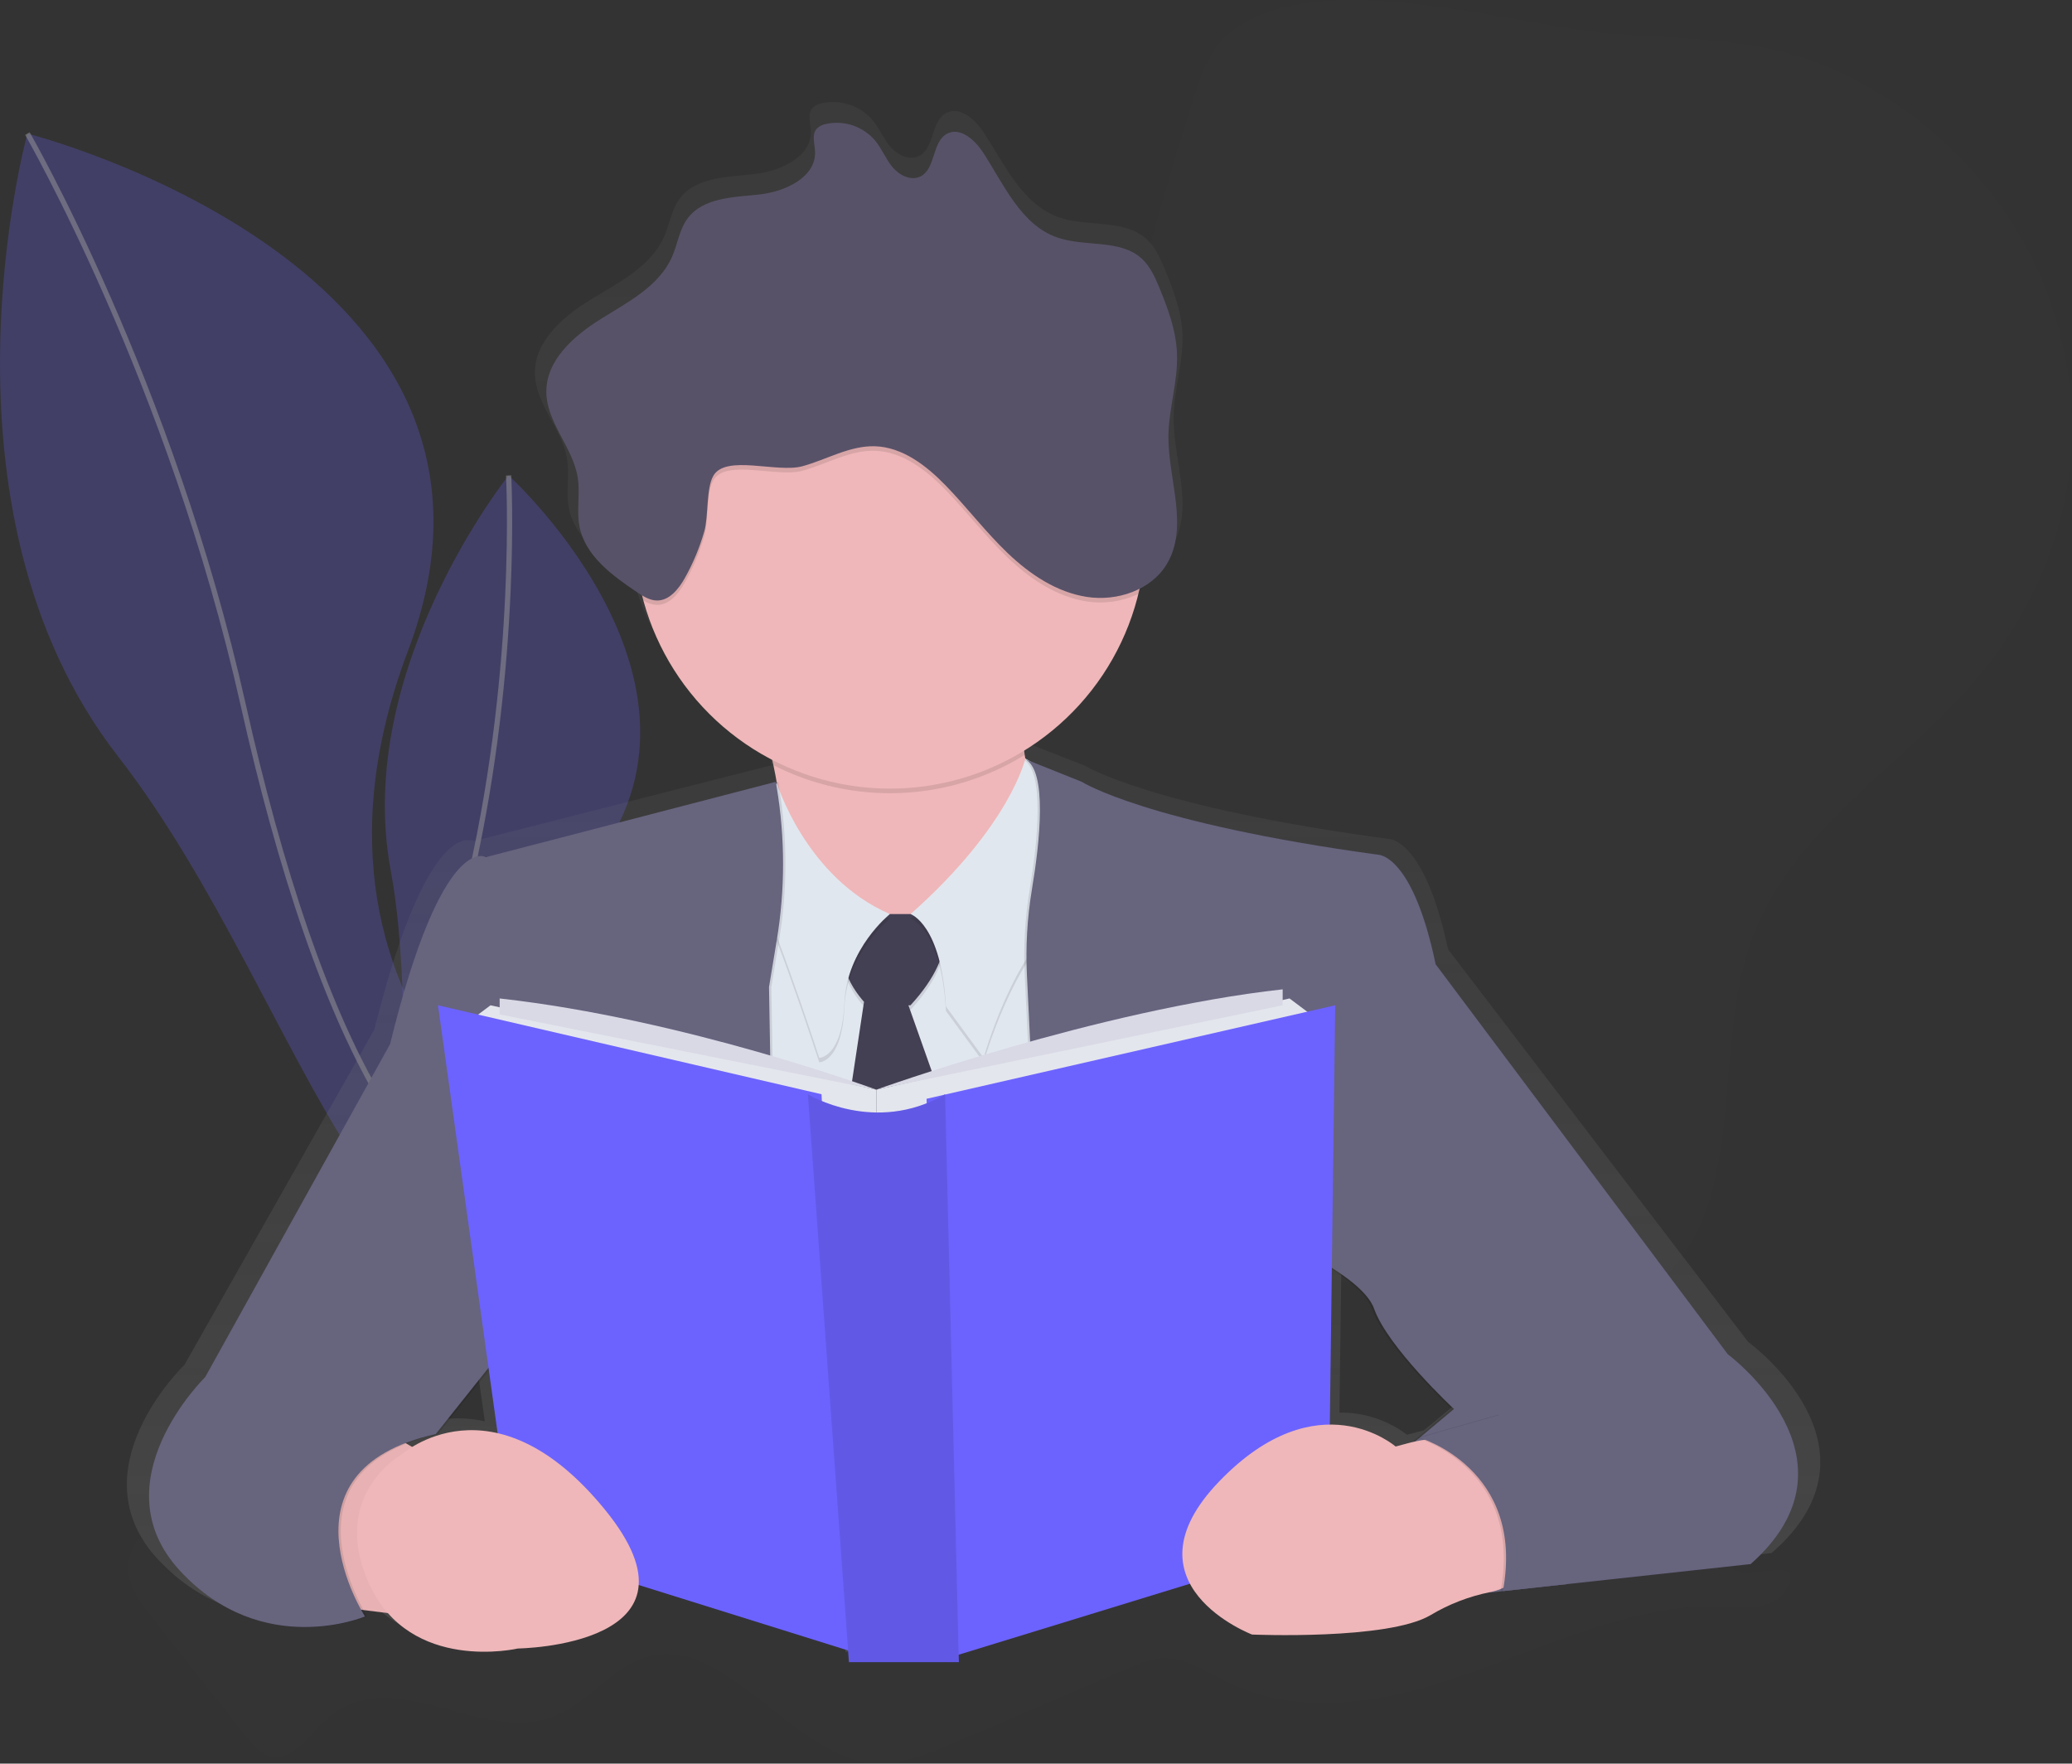 <svg width="396" height="337" viewBox="0 0 396 337" fill="none" xmlns="http://www.w3.org/2000/svg">
<rect x="0" y="0" width="396" height="337" fill="#333333" stroke="none"/>
<g opacity="0.1">
<path opacity="0.1" d="M234.858 6.41C231.189 9.419 229.549 14.187 228.118 18.708C224.909 28.852 221.908 39.064 219.117 49.344C215.047 64.278 211.35 79.541 203.898 93.127C196.447 106.713 185.59 117.974 174.85 129.101L136.164 169.164C124.21 181.548 111.458 195.841 111.686 213.044C111.882 227.97 122.326 241.21 135.107 248.917C147.887 256.623 162.821 259.777 177.438 262.809C184.858 264.349 192.735 265.861 199.852 263.3C208.401 260.228 213.973 252 221.787 247.369C235.805 239.054 253.568 243.732 269.273 248.092C284.979 252.452 303.484 255.759 316.221 245.602C334.703 230.861 326.736 201.163 334.99 179.026C342.823 158.017 364.483 145.935 378.698 128.59C410.455 89.851 396.57 36.041 352.745 14.321C338.384 7.223 324.227 7.588 308.651 6.469C289.23 5.079 251.597 -7.325 234.858 6.41Z" fill="#6C63FF"/>
</g>
<g opacity="0.5">
<path opacity="0.5" d="M115.189 230.492C115.189 230.492 50.227 197.656 77.99 124.313C105.752 50.97 5.238 25.53 5.238 25.53C5.238 25.53 -14.451 96.945 22.54 144.502C59.531 192.059 73.802 271.014 115.189 230.492Z" fill="#6C63FF"/>
<path opacity="0.5" d="M5.238 25.53C5.238 25.53 32.646 72.966 46.476 134.67C60.306 196.375 82.823 247.294 114.855 229.329" stroke="white" stroke-miterlimit="10"/>
</g>
<g opacity="0.5">
<path opacity="0.5" d="M101.234 242.487C101.234 242.487 75.257 205.24 109.719 169.337C144.182 133.433 97.203 90.853 97.203 90.853C97.203 90.853 67.573 127.82 74.647 166.143C81.721 204.466 68.261 255.185 101.234 242.487Z" fill="#6C63FF"/>
<path opacity="0.5" d="M97.207 90.853C97.207 90.853 99.173 126.485 90.089 166.862C81.006 207.239 79.421 243.602 101.363 241.713" stroke="white" stroke-miterlimit="10"/>
</g>
<g opacity="0.1">
<path opacity="0.1" d="M24.66 301.203C25.116 304.003 26.74 306.136 28.281 308.092L46.626 331.32C48.1 333.19 49.685 335.134 51.667 335.641C55.807 336.737 59.138 331.427 62.677 328.32C75.261 317.275 92.457 334.09 106.68 327.66C112.37 325.087 116.979 318.976 122.779 316.906C138.134 311.407 151.146 335.7 167.002 336.937C172.208 337.33 177.316 335.193 182.29 333.068L215.471 318.881C217.776 317.895 220.119 316.917 222.549 316.859C226.631 316.788 230.434 319.412 234.276 321.301C249.741 328.913 266.914 324.804 282.8 319.038C298.687 313.273 314.688 305.853 331.109 307.082C335.383 307.404 341.03 307.133 342.198 301.533C342.894 298.202 333.5 301.694 331.325 299.899C329.151 298.104 334.326 290.613 331.789 290.295C317.031 288.449 301.994 288.398 287.57 293.045C280.099 295.448 272.749 299.109 265.077 299.859C257.079 300.645 249.124 298.225 241.271 296.026C221.385 290.456 201.162 286.206 180.859 287.071C144.776 288.642 109.236 306.419 73.334 301.265C62.667 299.69 52.363 296.243 42.898 291.085C38.053 288.473 38.269 297.723 33.326 300.837C31.718 301.851 27.507 292.401 26.248 294.219C25.531 295.219 25.022 296.352 24.749 297.551C24.476 298.75 24.446 299.992 24.66 301.203V301.203Z" fill="#6C63FF"/>
</g>
<path d="M334.105 256.415L276.753 181.395C272.274 160.334 265.549 160.334 265.549 160.334C219.848 154.191 207.304 146.293 207.304 146.293L197.08 142.294L196.227 141.791C196.187 141.567 196.144 141.344 196.105 141.112C196.065 140.88 196.026 140.574 195.995 140.303C207.161 133.599 215.218 122.755 218.409 110.138C218.491 109.808 218.566 109.47 218.645 109.136C220.839 108.085 222.692 106.436 223.989 104.38C228.381 97.188 224.209 88.084 224.303 79.706C224.362 74.411 226.191 69.222 225.982 63.932C225.809 59.501 224.221 55.248 222.487 51.155C221.645 49.163 220.717 47.129 219.105 45.656C214.83 41.779 207.909 43.441 202.42 41.532C195.318 39.061 192.011 31.363 187.906 25.173C186.333 22.785 183.47 20.263 180.887 21.571C177.855 23.103 178.677 28.346 175.613 29.819C173.757 30.711 171.488 29.588 170.163 28.032C168.838 26.477 168.079 24.525 166.774 22.954C165.603 21.594 164.087 20.576 162.385 20.006C160.683 19.437 158.858 19.337 157.104 19.717C156.408 19.83 155.766 20.158 155.268 20.656C154.288 21.795 154.902 23.492 154.969 24.977C155.201 29.977 149.07 32.753 144.005 33.284C138.941 33.814 132.971 33.877 129.94 37.903C128.335 40.035 127.993 42.812 126.912 45.24C124.403 50.868 118.335 53.951 113.003 57.184C107.671 60.416 102.181 65.13 102.228 71.273C102.276 77.164 107.482 81.937 108.398 87.769C108.886 90.86 108.127 94.054 108.733 97.129C109.845 102.769 115.123 106.556 119.991 109.757C120.321 109.973 120.655 110.189 120.997 110.393C121.084 110.739 121.17 111.08 121.265 111.422C123.134 117.999 126.348 124.117 130.704 129.39C135.06 134.663 140.464 138.976 146.573 142.058C146.652 142.388 146.727 142.722 146.801 143.064C147.033 144.117 147.25 145.212 147.442 146.336L147.293 146.375V146.265L90.648 160.692C90.307 160.569 89.943 160.523 89.582 160.558C87.262 160.37 80.007 162.868 71.541 196.744L35.253 260.802C35.253 260.802 14.196 280.986 30.326 298.115C38.548 306.839 47.821 308.948 54.934 308.921C59.066 308.979 63.173 308.284 67.054 306.87C67.054 306.87 66.763 306.423 66.315 305.629L71.112 306.214C80.55 316.694 96.625 313.013 96.625 313.013C96.625 313.013 119.491 312.754 120.333 300.81L161.429 313.402L161.595 315.645H183.175L183.14 314.215L228.542 300.554C232.081 307.09 240.733 310.323 240.733 310.323C240.733 310.323 267.378 311.442 275.754 306.595C279.273 304.532 283.107 303.058 287.102 302.232L287.334 302.208L287.279 302.263L338.58 296.764C361.883 276.595 334.105 256.415 334.105 256.415ZM75.882 274.254L74.753 273.602C76.77 272.833 78.843 272.221 80.955 271.772L90.935 259.466L92.661 271.603C86.935 270.284 80.921 271.234 75.882 274.254V274.254ZM268.908 274.156C265.192 271.352 260.646 269.867 255.99 269.934L256.383 240.059C260.131 242.451 263.276 245.091 264.208 247.636C266.898 255.099 279.891 266.941 279.891 266.941L273.143 272.479L272.093 273.339C271.81 273.406 271.526 273.473 271.243 273.547L268.908 274.156Z" fill="url(#paint0_linear)"/>
<path d="M65.387 307.149L75.858 308.457L81.965 278.386L70.184 271.411L54.915 287.974L65.387 307.149Z" fill="#EFB7B9"/>
<path opacity="0.03" d="M65.387 307.149L75.858 308.457L81.965 278.386L70.184 271.411L54.915 287.974L65.387 307.149Z" fill="black"/>
<path d="M205.865 159.411L180.56 182.074C180.56 182.074 131.693 192.97 143.911 177.714C150.832 169.073 149.912 155.959 147.812 146.21C146.873 141.789 145.568 137.454 143.911 133.249C143.911 133.249 206.749 95.35 198.024 124.117C195.436 132.648 195.074 139.227 195.841 144.254C197.674 156.179 205.865 159.411 205.865 159.411Z" fill="#EFB7B9"/>
<path opacity="0.1" d="M198.024 124.117C195.436 132.648 195.074 139.227 195.841 144.254C188.683 148.681 180.501 151.188 172.089 151.532C163.676 151.876 155.317 150.046 147.82 146.218C146.88 141.797 145.576 137.462 143.919 133.256C143.919 133.256 206.749 95.35 198.024 124.117Z" fill="black"/>
<path d="M218.967 101.886C218.967 111.538 216.102 120.975 210.733 129.001C205.364 137.027 197.733 143.283 188.805 146.978C179.877 150.673 170.053 151.641 160.574 149.759C151.095 147.877 142.388 143.231 135.553 136.406C128.718 129.582 124.062 120.887 122.175 111.42C120.287 101.953 121.252 92.14 124.947 83.22C128.643 74.301 134.903 66.677 142.937 61.311C150.97 55.945 160.416 53.079 170.081 53.075C176.505 53.054 182.87 54.302 188.809 56.747C194.749 59.192 200.146 62.787 204.689 67.323C209.233 71.859 212.833 77.249 215.284 83.18C217.734 89.112 218.986 95.469 218.967 101.886V101.886Z" fill="#EFB7B9"/>
<path d="M136.503 165.079V254.415L222.455 247.444L208.059 156.363L170.1 179.022L136.503 165.079Z" fill="#E1E7EF"/>
<path opacity="0.1" d="M183.187 219.989L173.62 192.97H174.013C184.048 182.074 179.683 175.539 179.683 175.539H165.755C156.888 181.823 163.042 189.965 165.13 192.31L160.954 219.989H183.187Z" fill="black"/>
<path d="M183.187 219.117L173.62 192.098H174.013C184.048 181.202 179.683 174.667 179.683 174.667H165.755C156.888 180.951 163.042 189.093 165.13 191.438L160.954 219.117H183.187Z" fill="#444053"/>
<path opacity="0.1" d="M195.959 145.798C195.959 145.798 193.206 158.539 174.029 175.535C174.029 175.535 179.927 177.498 180.792 193.186L187.992 203.005C187.992 203.005 193.663 182.522 203.698 175.55C213.733 168.579 203.698 150.275 203.698 150.275L195.959 145.798Z" fill="black"/>
<path d="M195.959 144.934C195.959 144.934 193.206 157.675 174.029 174.67C174.029 174.67 179.927 176.634 180.792 192.322L187.992 202.141C187.992 202.141 193.663 181.658 203.698 174.686C213.733 167.714 203.698 149.411 203.698 149.411L195.959 144.934Z" fill="#E1E7EF"/>
<path opacity="0.1" d="M170.081 175.535C170.081 175.535 161.823 182.074 161.374 192.534C160.926 202.993 156.577 202.993 156.577 202.993C156.577 202.993 145.669 169.439 142.181 166.387C138.693 163.335 148.472 150.464 148.472 150.464C148.472 150.464 153.958 168.563 170.081 175.535Z" fill="black"/>
<path d="M170.081 174.667C170.081 174.667 161.823 181.202 161.374 191.674C160.926 202.145 156.577 202.133 156.577 202.133C156.577 202.133 145.665 168.563 142.161 165.515C138.657 162.467 148.453 149.592 148.453 149.592C148.453 149.592 153.958 167.691 170.081 174.667Z" fill="#E1E7EF"/>
<path opacity="0.1" d="M195.405 145.032L206.313 149.392C206.313 149.392 218.531 157.247 263.033 163.339C263.033 163.339 269.576 163.339 273.941 184.258L329.78 258.779C329.78 258.779 356.83 278.811 334.145 298.873L284.204 304.321C284.204 304.321 313.001 276.866 269.372 275.994L277.433 269.235C277.433 269.235 264.779 257.451 262.164 250.059C259.549 242.667 238.176 234.372 238.176 234.372L240.795 297.126L201.512 303.221L195.849 186.45C195.576 180.942 195.893 175.421 196.793 169.981C198.271 161.124 199.832 147.094 195.405 145.032Z" fill="black"/>
<path d="M195.841 145.032L206.749 149.392C206.749 149.392 218.967 157.247 263.469 163.339C263.469 163.339 270.012 163.339 274.377 184.258L330.216 258.779C330.216 258.779 357.267 278.811 334.581 298.873L284.641 304.321C284.641 304.321 313.437 276.866 269.808 275.994L277.881 269.239C277.881 269.239 265.227 257.455 262.612 250.063C259.997 242.671 238.625 234.376 238.625 234.376L241.244 297.129L201.932 303.221L196.27 186.45C195.997 180.942 196.314 175.421 197.214 169.981C198.708 161.124 200.269 147.094 195.841 145.032Z" fill="#67647E"/>
<path opacity="0.1" d="M148.72 149.388L93.31 163.787C93.31 163.787 85.021 158.559 74.985 199.529L39.646 263.159C39.646 263.159 19.139 283.19 34.848 300.201C50.558 317.212 70.2 308.889 70.2 308.889C70.2 308.889 52.312 281.002 83.727 274.027L95.524 259.211L148.752 265.311L147.411 188.61L148.901 179.671C150.513 170.008 150.513 160.146 148.901 150.483L148.72 149.388Z" fill="black"/>
<path d="M148.284 149.388L92.874 163.787C92.874 163.787 84.584 158.559 74.549 199.529L39.209 263.158C39.209 263.158 18.686 283.19 34.416 300.173C50.145 317.157 69.755 308.889 69.755 308.889C69.755 308.889 51.867 281.002 83.282 274.027L95.079 259.211L148.307 265.311L146.974 188.61L148.453 179.67C150.065 170.008 150.065 160.146 148.453 150.483L148.284 149.388Z" fill="#67647E"/>
<path d="M93.746 192.098L88.508 196.018L167.481 216.065V208.221L93.746 192.098Z" fill="#E4E6ED"/>
<path d="M246.454 190.79L251.688 194.714L167.481 216.065V208.221L246.454 190.79Z" fill="#E4E6ED"/>
<path d="M83.711 192.098L157.01 209.093L162.243 315.429L98.107 295.382L83.711 192.098Z" fill="#6C63FF"/>
<path d="M255.18 192.098L177.08 209.965L181.441 316.737L253.87 294.51L255.18 192.098Z" fill="#6C63FF"/>
<path d="M154.391 209.093C154.391 209.093 167.186 216.949 180.639 209.093L183.258 317.609H162.247L154.391 209.093Z" fill="#6C63FF"/>
<path opacity="0.1" d="M154.391 209.093C154.391 209.093 167.186 216.949 180.639 209.093L183.258 317.609H162.247L154.391 209.093Z" fill="black"/>
<path d="M95.492 190.79V193.842L167.481 208.221C167.481 208.221 130.832 194.71 95.492 190.79Z" fill="#D8D9E5"/>
<path d="M245.145 189.046V192.098L167.481 208.221C167.481 208.221 209.797 192.97 245.145 189.046Z" fill="#D8D9E5"/>
<path d="M269.01 275.798L266.733 276.411C266.733 276.411 251.904 263.449 233.002 283.088C214.099 302.727 239.293 312.338 239.293 312.338C239.293 312.338 265.247 313.449 273.398 308.634C276.906 306.533 280.749 305.046 284.759 304.239C287.211 303.759 289.442 302.501 291.121 300.653V300.653C292.648 298.983 293.781 296.993 294.438 294.829C295.096 292.666 295.26 290.382 294.92 288.147V288.147C294.479 285.212 293.186 282.472 291.201 280.264C289.216 278.056 286.626 276.479 283.752 275.727V275.727C278.915 274.471 273.834 274.496 269.01 275.798V275.798Z" fill="#EFB7B9"/>
<path d="M76.731 277.95C76.731 277.95 94.183 262.263 115.563 288.41C136.943 314.557 98.98 315.005 98.98 315.005C98.98 315.005 78.458 319.785 70.621 302.789C62.783 285.794 76.731 277.95 76.731 277.95Z" fill="#EFB7B9"/>
<path opacity="0.1" d="M270.858 274.734C270.858 274.734 291.145 280.649 286.796 304.031L299.057 302.695L301.644 290.806L296.41 274.246L286.375 270.319L270.858 274.734Z" fill="black"/>
<path d="M271.294 274.734C271.294 274.734 291.581 280.649 287.232 304.031L299.493 302.695L302.081 290.806L296.847 274.246L286.811 270.319L271.294 274.734Z" fill="#67647E"/>
<path opacity="0.1" d="M218.967 101.886C218.971 105.792 218.503 109.685 217.575 113.48C214.509 114.936 211.076 115.439 207.721 114.926C201.94 114.042 196.836 110.605 192.609 106.571C188.382 102.538 184.835 97.844 180.757 93.649C177.06 89.847 172.499 86.292 167.198 86.139C162.385 85.998 158 88.684 153.36 89.957C148.5 91.293 138.709 87.647 136.337 91.764C134.945 94.183 135.437 99.505 134.615 102.369C133.721 105.496 132.464 108.509 130.867 111.344C129.688 113.413 127.954 115.609 125.575 115.589C124.647 115.543 123.747 115.256 122.964 114.757C121.124 108.044 120.743 101.016 121.845 94.144C122.948 87.272 125.509 80.715 129.357 74.912C133.205 69.11 138.25 64.197 144.155 60.502C150.06 56.807 156.687 54.416 163.593 53.489C170.499 52.563 177.523 53.122 184.195 55.129C190.867 57.136 197.032 60.545 202.276 65.127C207.521 69.71 211.724 75.359 214.603 81.697C217.483 88.035 218.972 94.914 218.971 101.874L218.967 101.886Z" fill="black"/>
<path d="M153.356 89.093C158 87.82 162.401 85.134 167.194 85.275C172.495 85.428 177.06 88.983 180.753 92.785C184.827 96.976 188.374 101.67 192.605 105.707C196.836 109.745 201.936 113.17 207.717 114.062C213.497 114.953 220.005 112.781 223.006 107.777C227.28 100.637 223.222 91.591 223.312 83.272C223.371 78.013 225.149 72.86 224.948 67.604C224.779 63.205 223.234 58.963 221.547 54.914C220.725 52.95 219.824 50.915 218.251 49.458C214.087 45.609 207.351 47.259 202.003 45.361C195.09 42.907 191.866 35.259 187.87 29.112C186.329 26.756 183.545 24.238 181.036 25.534C178.083 27.058 178.885 32.266 175.9 33.727C174.091 34.611 171.882 33.496 170.592 31.952C169.302 30.409 168.559 28.468 167.293 26.909C166.166 25.56 164.689 24.547 163.025 23.98C161.361 23.412 159.572 23.313 157.855 23.692C157.175 23.805 156.548 24.131 156.066 24.623C155.114 25.754 155.708 27.439 155.775 28.916C156.003 33.881 150.045 36.638 145.099 37.164C140.152 37.691 134.352 37.753 131.402 41.756C129.829 43.873 129.507 46.63 128.453 49.042C126.007 54.635 120.101 57.683 114.906 60.907C109.712 64.132 104.368 68.802 104.415 74.902C104.462 80.766 109.527 85.507 110.423 91.292C110.895 94.364 110.16 97.537 110.75 100.589C111.831 106.19 116.971 109.949 121.713 113.131C122.893 113.916 124.151 114.737 125.567 114.749C127.926 114.769 129.692 112.573 130.86 110.503C132.455 107.668 133.713 104.656 134.607 101.528C135.429 98.657 134.937 93.335 136.329 90.923C138.705 86.783 148.496 90.424 153.356 89.093Z" fill="#585268"/>
<defs>
<linearGradient id="paint0_linear" x1="186.069" y1="315.645" x2="186.069" y2="19.482" gradientUnits="userSpaceOnUse">
<stop stop-color="#808080" stop-opacity="0.25"/>
<stop offset="0.54" stop-color="#808080" stop-opacity="0.12"/>
<stop offset="1" stop-color="#808080" stop-opacity="0.1"/>
</linearGradient>
</defs>
</svg>
